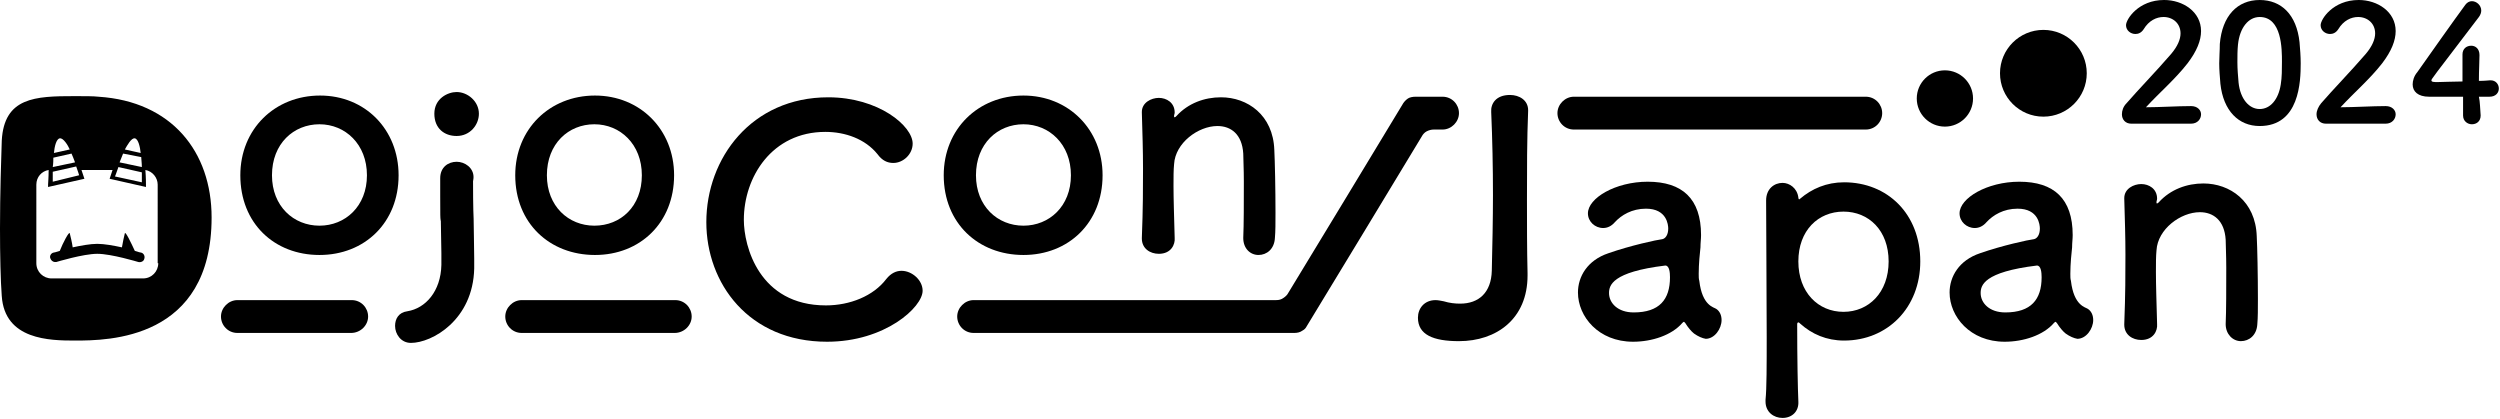 <?xml version="1.0" encoding="utf-8"?>
<!-- Generator: Adobe Illustrator 28.4.1, SVG Export Plug-In . SVG Version: 6.00 Build 0)  -->
<svg version="1.1" baseProfile="basic" id="レイヤー_1"
	 xmlns="http://www.w3.org/2000/svg" xmlns:xlink="http://www.w3.org/1999/xlink" x="0px" y="0px" viewBox="0 0 426.5 71.5"
	 xml:space="preserve">
<g>
	<path d="M59.9,56.8H40.5c-1.6,0-2.8-1.3-2.8-2.8s1.3-2.8,2.8-2.8h19.5c1.6,0,2.8,1.3,2.8,2.8S61.5,56.8,59.9,56.8z"/>
	<path d="M115.1,56.8H89c-1.6,0-2.8-1.3-2.8-2.8s1.3-2.8,2.8-2.8h26.2c1.6,0,2.8,1.3,2.8,2.8S116.7,56.8,115.1,56.8z"/>
	<g>
		<path d="M41,29.9c0-7.9,5.9-13.6,13.6-13.6S68,22.1,68,29.9c0,8.1-5.8,13.6-13.5,13.6S41,38.1,41,29.9z M62.6,29.9
			c0-5.3-3.7-8.7-8.1-8.7c-4.4,0-8.1,3.3-8.1,8.7c0,5.3,3.7,8.6,8.1,8.6S62.6,35.2,62.6,29.9z"/>
		<path d="M75.3,43.2c0-1.7-0.1-4.2-0.1-6c0,0-0.1,2.5-0.1-3.8c0-1.1,0-2.1,0-3c0-1.9,1.4-2.8,2.8-2.8c1.4,0,2.9,1,2.9,2.7
			c0,0.1,0,0.1,0,0.1c-0.1,1.8-0.1-2.6-0.1,0.1c0,5.3,0.1,6.8,0.1,6.8c0,1.4,0.1,4.7,0.1,6.8c0,0.5,0,1.1,0,1.7
			c-0.2,8.8-7.2,12.7-10.8,12.7c-1.7,0-2.7-1.5-2.7-2.9c0-1.2,0.6-2.3,2.1-2.5c3.1-0.5,5.7-3.4,5.8-7.9
			C75.3,44.4,75.3,43.7,75.3,43.2z M74.1,19.4c0-2.6,2.3-3.7,3.8-3.7c1.9,0,3.8,1.6,3.8,3.7c0,1.9-1.5,3.8-3.8,3.8
			C75.8,23.2,74.1,21.9,74.1,19.4z"/>
		<path d="M87.9,29.9c0-7.9,5.9-13.6,13.6-13.6s13.5,5.8,13.5,13.6c0,8.1-5.8,13.6-13.5,13.6S87.9,38.1,87.9,29.9z M109.5,29.9
			c0-5.3-3.7-8.7-8.1-8.7c-4.4,0-8.1,3.3-8.1,8.7c0,5.3,3.7,8.6,8.1,8.6C105.9,38.5,109.5,35.2,109.5,29.9z"/>
		<path d="M141.1,58.3c-13.4,0-20.6-10-20.6-20.4c0-10.9,7.7-21.3,20.8-21.3c8.6,0,14.4,4.9,14.4,7.9c0,1.8-1.6,3.3-3.3,3.3
			c-1,0-1.9-0.4-2.7-1.5c-2.1-2.6-5.5-3.8-8.9-3.8c-9.1,0-13.9,7.7-13.9,15c0,4.5,2.6,14.6,14,14.6c4.1,0,8.1-1.6,10.3-4.5
			c0.8-1,1.7-1.4,2.6-1.4c1.8,0,3.6,1.6,3.6,3.4C157.4,52.4,151,58.3,141.1,58.3z"/>
		<path d="M161,29.9c0-7.9,5.9-13.6,13.6-13.6s13.5,5.8,13.5,13.6c0,8.1-5.8,13.6-13.5,13.6S161,38.1,161,29.9z M182.7,29.9
			c0-5.3-3.7-8.7-8.1-8.7c-4.4,0-8.1,3.3-8.1,8.7c0,5.3,3.7,8.6,8.1,8.6S182.7,35.2,182.7,29.9z"/>
		<path d="M212.1,40.6c0.1-2.2,0.1-6.3,0.1-9.6c0-2.2-0.1-4-0.1-4.8c-0.2-3.3-2.1-4.7-4.4-4.7c-3.3,0-7.2,2.9-7.4,6.5
			c-0.1,1-0.1,2.2-0.1,3.7c0,2.2,0.1,5.1,0.2,8.9c0.1,1.1-0.6,2.7-2.7,2.7c-1.5,0-2.9-0.9-2.9-2.6c0-0.1,0-0.1,0-0.1
			c0.2-5.1,0.2-8.7,0.2-11.8c0-3.2-0.1-6-0.2-9.6c0-0.1,0-0.1,0-0.1c0-1.6,1.6-2.4,2.9-2.4c1.3,0,2.7,0.8,2.7,2.5
			c0,0.2-0.1,0.4-0.1,0.5c0,0.1,0,0.1,0,0.2c0,0.1,0,0.1,0.1,0.1c0.1,0,0.2-0.1,0.3-0.2c2-2.2,4.8-3.2,7.6-3.2c4.5,0,8.9,3,9.1,9
			c0.1,1.9,0.2,6.7,0.2,10.7c0,1.7,0,3.2-0.1,4.3c-0.1,1.9-1.4,2.9-2.8,2.9S212.1,42.4,212.1,40.6L212.1,40.6z"/>
		<path d="M254.7,33.3c0-4.8-0.1-9.5-0.3-14.2c-0.1-1.4,0.8-2.9,3.2-2.9c1.6,0,3.1,0.9,3.1,2.6c0,0.1,0,0.1,0,0.1
			c-0.2,4.9-0.2,10-0.2,15.2c0,3.7,0,8.5,0.1,12.5c0,0.1,0,0.3,0,0.4c0,7.4-5.3,11.2-11.7,11.2c-4.4,0-7-1.1-7-4c0-1.6,1.1-3,3-3
			c0.4,0,0.9,0.1,1.4,0.2c1,0.3,1.9,0.4,2.8,0.4c3.2,0,5.3-1.9,5.4-5.6C254.6,42.1,254.7,37.2,254.7,33.3z"/>
		<path d="M289,56.9c-0.5-0.4-1-1-1.5-1.8c-0.1-0.1-0.2-0.2-0.2-0.2c-0.1,0-0.2,0.1-0.3,0.2c-1.8,2.1-5.2,3.2-8.4,3.2
			c-5.9,0-9.4-4.3-9.4-8.4c0-2.7,1.6-5.5,5.2-6.7c3.7-1.3,8.3-2.3,9.2-2.4c0.5-0.1,1-0.7,1-1.8c0-0.6-0.2-3.4-3.8-3.4
			c-2.4,0-4.2,1.1-5.3,2.3c-0.6,0.7-1.3,1-2,1c-1.4,0-2.6-1.1-2.6-2.5c0-2.6,4.7-5.4,10.2-5.4c5.9,0,9.1,2.9,9.1,9.1
			c0,0.7-0.1,1.3-0.1,2.1c-0.1,0.8-0.3,2.9-0.3,4.5c0,0.5,0,0.9,0.1,1.2c0.5,4.3,2.5,4.5,2.9,4.8c0.6,0.4,0.9,1.1,0.9,1.9
			c0,1.5-1.2,3.2-2.7,3.2C290.4,57.7,289.7,57.4,289,56.9z M284.1,45.3c-9.1,1.1-9.6,3.4-9.6,4.7c0,1.7,1.5,3.3,4.2,3.3
			c4.4,0,6.2-2.2,6.2-6C284.9,46.5,284.8,45.3,284.1,45.3L284.1,45.3z"/>
		<path d="M306.9,34c0.1,0,0.1,0,0.2-0.1c2-1.7,4.5-2.8,7.5-2.8c7.4,0,13,5.4,13,13.5c0,7.9-5.6,13.5-13,13.5c-3,0-5.5-1.1-7.5-2.9
			c-0.1-0.1-0.2-0.2-0.3-0.2c-0.1,0-0.2,0.1-0.2,0.3c0,5.9,0.1,11,0.2,13.2c0.1,1.7-1.1,2.8-2.7,2.8c-1.5,0-2.9-1-2.9-2.8
			c0-0.1,0-0.2,0-0.3c0.2-1.9,0.2-6,0.2-10.7c0-8.1-0.1-18.2-0.1-23.3c0-2,1.4-3,2.8-3c1.2,0,2.5,0.9,2.7,2.5
			C306.8,33.9,306.9,34,306.9,34z M322.2,44.6c0-5.3-3.4-8.5-7.7-8.5c-4.3,0-7.7,3.2-7.7,8.5c0,5.3,3.4,8.6,7.7,8.6
			C318.8,53.2,322.2,49.9,322.2,44.6z"/>
		<path d="M352.4,56.9c-0.5-0.4-1-1-1.5-1.8c-0.1-0.1-0.2-0.2-0.2-0.2c-0.1,0-0.2,0.1-0.3,0.2c-1.8,2.1-5.2,3.2-8.4,3.2
			c-5.9,0-9.4-4.3-9.4-8.4c0-2.7,1.6-5.5,5.2-6.7c3.7-1.3,8.3-2.3,9.2-2.4c0.5-0.1,1-0.7,1-1.8c0-0.6-0.2-3.4-3.8-3.4
			c-2.4,0-4.2,1.1-5.3,2.3c-0.6,0.7-1.3,1-2,1c-1.4,0-2.6-1.1-2.6-2.5c0-2.6,4.7-5.4,10.2-5.4c5.9,0,9.1,2.9,9.1,9.1
			c0,0.7-0.1,1.3-0.1,2.1c-0.1,0.8-0.3,2.9-0.3,4.5c0,0.5,0,0.9,0.1,1.2c0.5,4.3,2.5,4.5,2.9,4.8c0.6,0.4,0.9,1.1,0.9,1.9
			c0,1.5-1.2,3.2-2.7,3.2C353.8,57.7,353.1,57.4,352.4,56.9z M347.5,45.3c-9.1,1.1-9.6,3.4-9.6,4.7c0,1.7,1.5,3.3,4.2,3.3
			c4.4,0,6.2-2.2,6.2-6C348.3,46.5,348.2,45.3,347.5,45.3L347.5,45.3z"/>
		<path d="M379.7,55.3c0.1-2.2,0.1-6.3,0.1-9.6c0-2.2-0.1-4-0.1-4.8c-0.2-3.3-2.1-4.7-4.4-4.7c-3.3,0-7.2,2.9-7.4,6.5
			c-0.1,1-0.1,2.2-0.1,3.7c0,2.2,0.1,5.1,0.2,8.9c0.1,1.1-0.6,2.7-2.7,2.7c-1.5,0-2.9-0.9-2.9-2.6c0-0.1,0-0.1,0-0.1
			c0.2-5.1,0.2-8.7,0.2-11.8c0-3.2-0.1-6-0.2-9.6c0-0.1,0-0.1,0-0.1c0-1.6,1.6-2.4,2.9-2.4c1.3,0,2.7,0.8,2.7,2.5
			c0,0.2-0.1,0.4-0.1,0.5c0,0.1,0,0.1,0,0.2c0,0.1,0,0.1,0.1,0.1c0.1,0,0.2-0.1,0.3-0.2c2-2.2,4.8-3.2,7.6-3.2c4.5,0,8.9,3,9.1,9
			c0.1,1.9,0.2,6.7,0.2,10.7c0,1.7,0,3.2-0.1,4.3c-0.1,1.9-1.4,2.9-2.8,2.9S379.7,57,379.7,55.3L379.7,55.3z"/>
		<path d="M363.6,21.1c-1,0-1.6-0.7-1.6-1.6c0-0.6,0.2-1.3,0.8-1.9c1.9-2.2,5.1-5.5,7.6-8.4c1.1-1.3,1.6-2.5,1.6-3.5
			c0-1.7-1.3-2.8-2.9-2.8c-1.2,0-2.5,0.6-3.4,2.1c-0.4,0.6-0.9,0.8-1.4,0.8c-0.8,0-1.6-0.6-1.6-1.5c0-1,2.1-4.3,6.5-4.3
			c3.2,0,6.3,2,6.3,5.3c0,1.6-0.7,3.4-2.3,5.5c-2.1,2.7-4.8,5-7.1,7.5c2.3,0,5.4-0.2,7.7-0.2c1.1,0,1.7,0.7,1.7,1.4
			c0,0.8-0.6,1.6-1.7,1.6H363.6z"/>
		<path d="M378.8,14.3c-0.1-1.2-0.2-2.4-0.2-3.5c0-1.1,0.1-2.1,0.1-3.3c0.4-4.8,3-7.5,6.8-7.5c3.7,0,6.3,2.5,6.8,7.2
			c0.1,1.2,0.2,2.4,0.2,3.6c0,3.1-0.2,10.7-7,10.7C381.9,21.5,379.3,18.9,378.8,14.3z M389.1,14.4c0.2-1.2,0.2-2.6,0.2-3.9
			c0-2.1,0-7.6-3.8-7.6c-1.9,0-3.4,1.8-3.7,4.7c-0.1,1-0.1,2-0.1,3c0,1.2,0.1,2.3,0.2,3.5c0.3,2.8,1.8,4.5,3.6,4.5
			C387.3,18.6,388.7,17,389.1,14.4z"/>
		<path d="M396.8,21.1c-1,0-1.6-0.7-1.6-1.6c0-0.6,0.3-1.3,0.8-1.9c1.9-2.2,5.1-5.5,7.6-8.4c1.1-1.3,1.6-2.5,1.6-3.5
			c0-1.7-1.3-2.8-2.9-2.8c-1.2,0-2.5,0.6-3.4,2.1c-0.4,0.6-0.9,0.8-1.4,0.8c-0.8,0-1.6-0.6-1.6-1.5c0-1,2.1-4.3,6.5-4.3
			c3.2,0,6.3,2,6.3,5.3c0,1.6-0.7,3.4-2.3,5.5c-2.1,2.7-4.8,5-7.1,7.5c2.3,0,5.4-0.2,7.7-0.2c1.1,0,1.7,0.7,1.7,1.4
			c0,0.8-0.6,1.6-1.7,1.6H396.8z"/>
		<path d="M423.2,19.7C423.2,19.8,423.2,19.8,423.2,19.7c0,1-0.7,1.5-1.5,1.5c-0.7,0-1.5-0.5-1.5-1.5c0-1,0-2.1,0-3.2
			c-2.7,0-5.5,0-5.8,0c-1.9,0-2.8-0.9-2.8-2.1c0-0.6,0.2-1.4,0.8-2.1c1.7-2.4,6.2-8.8,8.2-11.5c0.3-0.4,0.7-0.6,1.1-0.6
			c0.8,0,1.6,0.7,1.6,1.6c0,0.3-0.1,0.7-0.4,1.1c-8.1,10.6-8.1,10.6-8.1,10.8c0,0.3,0.4,0.3,1.1,0.3c0.9,0,2.6-0.1,4.2-0.1
			c0-1.1,0-2.2,0-3c0-0.6,0-1.1,0-1.5c0,0,0-0.1,0-0.1c0-1,0.7-1.5,1.5-1.5c0.7,0,1.4,0.5,1.4,1.6c0,1.3-0.1,2.4-0.1,4.4
			c1,0,1.8-0.1,1.9-0.1c0,0,0.1,0,0.1,0c0.9,0,1.4,0.7,1.4,1.4c0,0.7-0.5,1.4-1.6,1.4c-0.3,0-1,0-1.8,0
			C423.1,17.4,423.1,18.5,423.2,19.7z"/>
		<path d="M222.2,56.4c-0.4,0.3-0.9,0.4-1.4,0.4c-0.4,0-54.7,0-54.7,0c-1.6,0-2.8-1.3-2.8-2.8s1.3-2.8,2.8-2.8c0,0,51.1,0,51.6,0
			c0.5,0,0.9-0.1,1.3-0.4c0.3-0.2,0.6-0.5,0.7-0.7c0.2-0.3,19.6-32.3,19.7-32.5c0.2-0.3,0.5-0.6,0.8-0.8c0.3-0.2,0.8-0.3,1.3-0.3
			c0.5,0,4.6,0,4.6,0c1.6,0,2.8,1.3,2.8,2.8s-1.3,2.8-2.8,2.8c0,0-1.1,0-1.5,0c-0.4,0-0.8,0.1-1.2,0.3s-0.7,0.6-0.8,0.8
			c-0.1,0.2-19.5,32.2-19.7,32.5C222.8,55.9,222.6,56.2,222.2,56.4z"/>
		<path d="M318.3,22.1h-49.8c-1.6,0-2.8-1.3-2.8-2.8s1.3-2.8,2.8-2.8h49.8c1.6,0,2.8,1.3,2.8,2.8S319.9,22.1,318.3,22.1z"/>
		<circle cx="331.8" cy="16.8" r="4.8"/>
		<circle cx="348.6" cy="12.5" r="7.4"/>
		<g>
			<path d="M24.1,43.1c-0.1,0-0.5-0.1-1.1-0.3c-0.6-1.3-1.6-3.4-1.7-3c-0.1,0.4-0.4,1.7-0.5,2.4c-1.4-0.3-3-0.6-4.2-0.6
				c-1.2,0-2.8,0.3-4.2,0.6c-0.1-0.8-0.4-2-0.5-2.4c-0.1-0.4-1.2,1.7-1.7,3c-0.6,0.2-1,0.3-1.1,0.3c-0.4,0.1-0.7,0.6-0.5,1
				c0.1,0.3,0.4,0.6,0.8,0.6c0.1,0,0.2,0,0.2,0c0,0,4.6-1.4,7-1.4c2.4,0,7,1.4,7,1.4c0.4,0.1,0.9-0.1,1-0.5
				C24.8,43.7,24.5,43.2,24.1,43.1z"/>
			<path d="M16.8,16.5c-0.8-0.1-2.4-0.1-4.1-0.1c-6.7,0-12,0.2-12.4,7.6C0.2,26.9,0,33.1,0,39c0,4.5,0.1,8.9,0.3,11.5
				c0.5,7.5,8.2,7.6,12.5,7.6c5.6,0,23.3-0.1,23.3-21C36.1,25.9,29.3,17.3,16.8,16.5z M23,23.6c0.6,0.1,0.9,1.5,1,2.5l-2.7-0.6
				C21.7,24.8,22.4,23.5,23,23.6z M21,26.2l3.1,0.6c0,0,0,0,0,0.1c0,0.3,0.1,0.9,0.1,1.6l-3.8-0.8C20.6,27.2,20.8,26.7,21,26.2z
				 M20.2,28.5l4,0.9c0,0.9,0,1.7,0,1.7l-4.6-1C19.7,30,19.9,29.3,20.2,28.5z M10.2,23.6c0.6-0.1,1.4,1.2,1.7,1.9l-2.7,0.6
				C9.3,25,9.6,23.7,10.2,23.6z M9.1,26.9C9.1,26.9,9.1,26.9,9.1,26.9l3.1-0.7c0.2,0.4,0.4,1,0.6,1.5L9,28.5
				C9.1,27.9,9.1,27.2,9.1,26.9z M9,29.3l4-0.9c0.3,0.8,0.5,1.5,0.5,1.5L9,31C9,31,9,30.2,9,29.3z M27,44.9c0,1.4-1.1,2.6-2.6,2.6
				H8.8c-1.4,0-2.6-1.1-2.6-2.6V31.5c0-1.3,0.9-2.3,2.1-2.5c0,1.2-0.1,2.4-0.1,2.5l0,0.4l6.2-1.4l-0.1-0.3c0-0.1-0.2-0.5-0.4-1.2
				h5.3c-0.2,0.7-0.4,1.1-0.4,1.2l-0.1,0.3l6.2,1.4l0-0.4c0-0.1,0-1.3-0.1-2.5c1.2,0.2,2.1,1.3,2.1,2.5V44.9z"/>
		</g>
	</g>
</g>
</svg>
